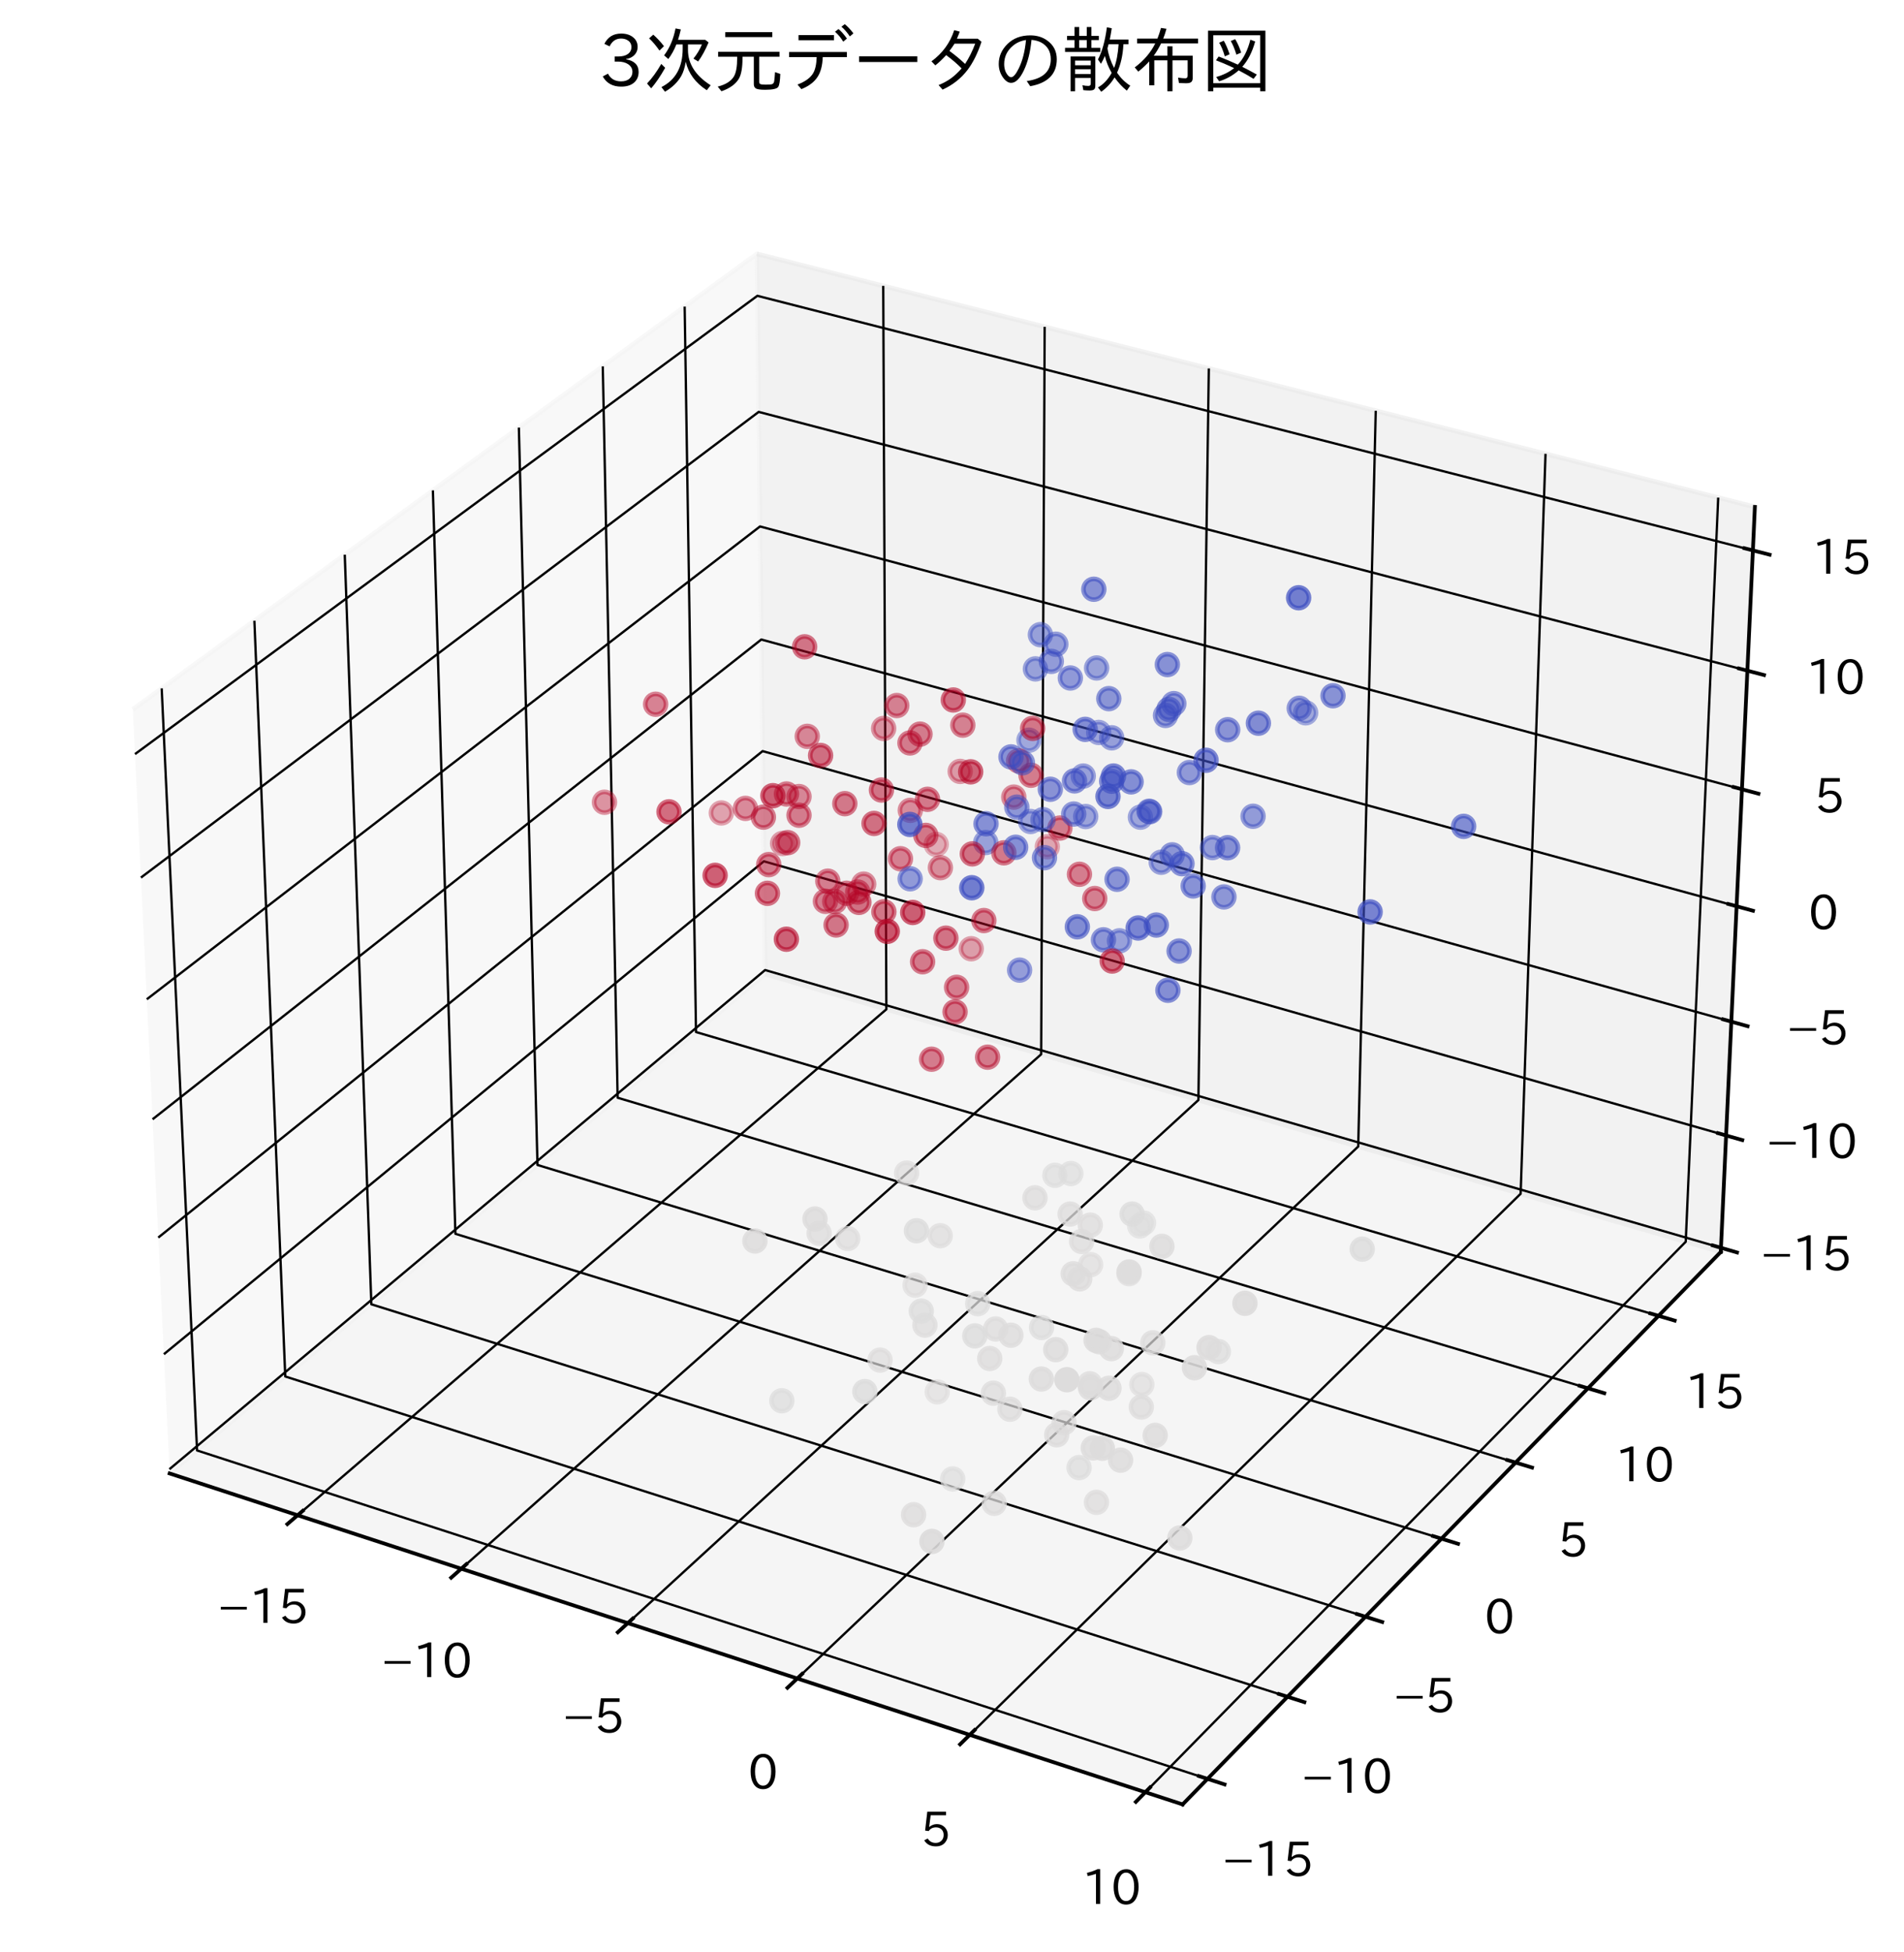 <?xml version="1.0" encoding="utf-8" standalone="no"?>
<!DOCTYPE svg PUBLIC "-//W3C//DTD SVG 1.1//EN"
  "http://www.w3.org/Graphics/SVG/1.1/DTD/svg11.dtd">
<svg xmlns:xlink="http://www.w3.org/1999/xlink" width="409.734pt" height="419.84pt" viewBox="0 0 409.734 419.84" xmlns="http://www.w3.org/2000/svg" version="1.1">
 <defs>
  <style type="text/css">*{stroke-linejoin: round; stroke-linecap: butt}</style>
 </defs>
 <g id="figure_1">
  <g id="patch_1">
   <path d="M 0 419.84 
L 409.734 419.84 
L 409.734 0 
L 0 0 
z
" style="fill: #ffffff"/>
  </g>
  <g id="patch_2">
   <path d="M 7.2 412.64 
L 395.28 412.64 
L 395.28 24.56 
L 7.2 24.56 
z
" style="fill: #ffffff"/>
  </g>
  <g id="pane3d_1">
   <g id="patch_3">
    <path d="M 36.503 316.952 
L 164.659 209.529 
L 162.878 54.605 
L 28.588 152.603 
" style="fill: #f2f2f2; opacity: 0.5; stroke: #f2f2f2; stroke-linejoin: miter"/>
   </g>
  </g>
  <g id="pane3d_2">
   <g id="patch_4">
    <path d="M 164.659 209.529 
L 370.305 269.302 
L 377.644 109.042 
L 162.878 54.605 
" style="fill: #e6e6e6; opacity: 0.5; stroke: #e6e6e6; stroke-linejoin: miter"/>
   </g>
  </g>
  <g id="pane3d_3">
   <g id="patch_5">
    <path d="M 36.503 316.952 
L 254.497 388.149 
L 370.305 269.302 
L 164.659 209.529 
" style="fill: #ececec; opacity: 0.5; stroke: #ececec; stroke-linejoin: miter"/>
   </g>
  </g>
  <g id="grid3d_1">
   <g id="Line3DCollection_1">
    <path d="M 64.047 325.948 
L 190.744 217.11 
L 190.069 61.497 
" style="fill: none; stroke: #000000; stroke-width: 0.5"/>
    <path d="M 99.264 337.45 
L 224.051 226.791 
L 224.811 70.303 
" style="fill: none; stroke: #000000; stroke-width: 0.5"/>
    <path d="M 135.097 349.153 
L 257.894 236.628 
L 260.135 79.257 
" style="fill: none; stroke: #000000; stroke-width: 0.5"/>
    <path d="M 171.565 361.063 
L 292.284 246.624 
L 296.056 88.362 
" style="fill: none; stroke: #000000; stroke-width: 0.5"/>
    <path d="M 208.683 373.186 
L 327.237 256.783 
L 332.59 97.622 
" style="fill: none; stroke: #000000; stroke-width: 0.5"/>
    <path d="M 246.469 385.527 
L 362.764 267.11 
L 369.752 107.041 
" style="fill: none; stroke: #000000; stroke-width: 0.5"/>
   </g>
  </g>
  <g id="grid3d_2">
   <g id="Line3DCollection_2">
    <path d="M 34.795 148.074 
L 42.405 312.005 
L 259.853 382.653 
" style="fill: none; stroke: #000000; stroke-width: 0.5"/>
    <path d="M 54.743 133.516 
L 61.387 296.093 
L 277.064 364.99 
" style="fill: none; stroke: #000000; stroke-width: 0.5"/>
    <path d="M 74.191 119.324 
L 79.914 280.564 
L 293.84 347.774 
" style="fill: none; stroke: #000000; stroke-width: 0.5"/>
    <path d="M 93.157 105.484 
L 98.001 265.403 
L 310.197 330.987 
" style="fill: none; stroke: #000000; stroke-width: 0.5"/>
    <path d="M 111.659 91.982 
L 115.664 250.597 
L 326.152 314.614 
" style="fill: none; stroke: #000000; stroke-width: 0.5"/>
    <path d="M 129.713 78.807 
L 132.918 236.135 
L 341.718 298.639 
" style="fill: none; stroke: #000000; stroke-width: 0.5"/>
    <path d="M 147.336 65.947 
L 149.777 222.003 
L 356.909 283.049 
" style="fill: none; stroke: #000000; stroke-width: 0.5"/>
   </g>
  </g>
  <g id="grid3d_3">
   <g id="Line3DCollection_3">
    <path d="M 370.346 268.414 
L 164.65 208.668 
L 36.459 316.043 
" style="fill: none; stroke: #000000; stroke-width: 0.5"/>
    <path d="M 371.452 244.255 
L 164.38 185.273 
L 35.268 291.303 
" style="fill: none; stroke: #000000; stroke-width: 0.5"/>
    <path d="M 372.573 219.769 
L 164.108 161.575 
L 34.059 266.214 
" style="fill: none; stroke: #000000; stroke-width: 0.5"/>
    <path d="M 373.71 194.947 
L 163.832 137.568 
L 32.834 240.769 
" style="fill: none; stroke: #000000; stroke-width: 0.5"/>
    <path d="M 374.862 169.783 
L 163.552 113.246 
L 31.591 214.959 
" style="fill: none; stroke: #000000; stroke-width: 0.5"/>
    <path d="M 376.031 144.27 
L 163.269 88.604 
L 30.33 188.777 
" style="fill: none; stroke: #000000; stroke-width: 0.5"/>
    <path d="M 377.215 118.4 
L 162.982 63.633 
L 29.051 162.215 
" style="fill: none; stroke: #000000; stroke-width: 0.5"/>
   </g>
  </g>
  <g id="axis3d_1">
   <g id="line2d_1">
    <path d="M 36.503 316.952 
L 254.497 388.149 
" style="fill: none; stroke: #000000; stroke-width: 0.8; stroke-linecap: square"/>
   </g>
   <g id="xtick_1">
    <g id="line2d_2">
     <path d="M 65.151 325 
L 61.835 327.848 
" style="fill: none; stroke: #000000; stroke-width: 0.8; stroke-linecap: square"/>
    </g>
    <g id="text_1">
     <!-- −15 -->
     <g transform="translate(46.847 349.199) scale(0.1 -0.1)">
      <defs>
       <path id="IPAexGothic-2212" d="M 416 2222 
L 3922 2222 
L 3922 1856 
L 416 1856 
L 416 2222 
z
" transform="scale(0.016)"/>
       <path id="IPAexGothic-31" d="M 2463 63 
L 1900 63 
L 1900 4103 
Q 1372 3922 788 3797 
L 684 4231 
Q 1519 4441 2106 4731 
L 2463 4731 
L 2463 63 
z
" transform="scale(0.016)"/>
       <path id="IPAexGothic-35" d="M 1178 2603 
Q 1634 2963 2172 2963 
Q 2816 2963 3241 2528 
Q 3638 2113 3638 1497 
Q 3638 938 3297 513 
Q 2869 -31 2031 -31 
Q 959 -31 469 784 
L 938 1028 
Q 1309 434 2013 434 
Q 2466 434 2769 716 
Q 3081 1013 3081 1503 
Q 3081 1966 2806 2241 
Q 2519 2528 2056 2528 
Q 1406 2528 1072 2028 
L 591 2091 
L 884 4634 
L 3406 4634 
L 3406 4153 
L 1341 4153 
L 1134 2603 
L 1178 2603 
z
" transform="scale(0.016)"/>
      </defs>
      <use xlink:href="#IPAexGothic-2212"/>
      <use xlink:href="#IPAexGothic-31" transform="translate(67.822 0)"/>
      <use xlink:href="#IPAexGothic-35" transform="translate(130.811 0)"/>
     </g>
    </g>
   </g>
   <g id="xtick_2">
    <g id="line2d_3">
     <path d="M 100.351 336.485 
L 97.083 339.383 
" style="fill: none; stroke: #000000; stroke-width: 0.8; stroke-linecap: square"/>
    </g>
    <g id="text_2">
     <!-- −10 -->
     <g transform="translate(82.089 360.868) scale(0.1 -0.1)">
      <defs>
       <path id="IPAexGothic-30" d="M 2038 4725 
Q 2881 4725 3334 3944 
Q 3694 3325 3694 2344 
Q 3694 1372 3334 741 
Q 2888 -31 2016 -31 
Q 1147 -31 700 741 
Q 341 1372 341 2350 
Q 341 3713 1000 4334 
Q 1419 4725 2038 4725 
z
M 2016 4266 
Q 1516 4266 1228 3759 
Q 934 3247 934 2344 
Q 934 1456 1222 947 
Q 1513 447 2016 447 
Q 2619 447 2909 1153 
Q 3100 1622 3100 2375 
Q 3100 3256 2806 3759 
Q 2509 4266 2016 4266 
z
" transform="scale(0.016)"/>
      </defs>
      <use xlink:href="#IPAexGothic-2212"/>
      <use xlink:href="#IPAexGothic-31" transform="translate(67.822 0)"/>
      <use xlink:href="#IPAexGothic-30" transform="translate(130.811 0)"/>
     </g>
    </g>
   </g>
   <g id="xtick_3">
    <g id="line2d_4">
     <path d="M 136.168 348.172 
L 132.95 351.12 
" style="fill: none; stroke: #000000; stroke-width: 0.8; stroke-linecap: square"/>
    </g>
    <g id="text_3">
     <!-- −5 -->
     <g transform="translate(121.099 372.741) scale(0.1 -0.1)">
      <use xlink:href="#IPAexGothic-2212"/>
      <use xlink:href="#IPAexGothic-35" transform="translate(67.822 0)"/>
     </g>
    </g>
   </g>
   <g id="xtick_4">
    <g id="line2d_5">
     <path d="M 172.619 360.064 
L 169.453 363.066 
" style="fill: none; stroke: #000000; stroke-width: 0.8; stroke-linecap: square"/>
    </g>
    <g id="text_4">
     <!-- 0 -->
     <g transform="translate(160.987 384.825) scale(0.1 -0.1)">
      <use xlink:href="#IPAexGothic-30"/>
     </g>
    </g>
   </g>
   <g id="xtick_5">
    <g id="line2d_6">
     <path d="M 209.719 372.169 
L 206.607 375.224 
" style="fill: none; stroke: #000000; stroke-width: 0.8; stroke-linecap: square"/>
    </g>
    <g id="text_5">
     <!-- 5 -->
     <g transform="translate(198.137 397.126) scale(0.1 -0.1)">
      <use xlink:href="#IPAexGothic-35"/>
     </g>
    </g>
   </g>
   <g id="xtick_6">
    <g id="line2d_7">
     <path d="M 247.486 384.492 
L 244.431 387.602 
" style="fill: none; stroke: #000000; stroke-width: 0.8; stroke-linecap: square"/>
    </g>
    <g id="text_6">
     <!-- 10 -->
     <g transform="translate(232.809 409.648) scale(0.1 -0.1)">
      <use xlink:href="#IPAexGothic-31"/>
      <use xlink:href="#IPAexGothic-30" transform="translate(62.988 0)"/>
     </g>
    </g>
   </g>
  </g>
  <g id="axis3d_2">
   <g id="line2d_8">
    <path d="M 370.305 269.302 
L 254.497 388.149 
" style="fill: none; stroke: #000000; stroke-width: 0.8; stroke-linecap: square"/>
   </g>
   <g id="xtick_7">
    <g id="line2d_9">
     <path d="M 258.02 382.057 
L 263.523 383.845 
" style="fill: none; stroke: #000000; stroke-width: 0.8; stroke-linecap: square"/>
    </g>
    <g id="text_7">
     <!-- −15 -->
     <g transform="translate(263.066 403.592) scale(0.1 -0.1)">
      <use xlink:href="#IPAexGothic-2212"/>
      <use xlink:href="#IPAexGothic-31" transform="translate(67.822 0)"/>
      <use xlink:href="#IPAexGothic-35" transform="translate(130.811 0)"/>
     </g>
    </g>
   </g>
   <g id="xtick_8">
    <g id="line2d_10">
     <path d="M 275.247 364.41 
L 280.702 366.152 
" style="fill: none; stroke: #000000; stroke-width: 0.8; stroke-linecap: square"/>
    </g>
    <g id="text_8">
     <!-- −10 -->
     <g transform="translate(280.119 385.75) scale(0.1 -0.1)">
      <use xlink:href="#IPAexGothic-2212"/>
      <use xlink:href="#IPAexGothic-31" transform="translate(67.822 0)"/>
      <use xlink:href="#IPAexGothic-30" transform="translate(130.811 0)"/>
     </g>
    </g>
   </g>
   <g id="xtick_9">
    <g id="line2d_11">
     <path d="M 292.039 347.208 
L 297.446 348.907 
" style="fill: none; stroke: #000000; stroke-width: 0.8; stroke-linecap: square"/>
    </g>
    <g id="text_9">
     <!-- −5 -->
     <g transform="translate(299.89 368.359) scale(0.1 -0.1)">
      <use xlink:href="#IPAexGothic-2212"/>
      <use xlink:href="#IPAexGothic-35" transform="translate(67.822 0)"/>
     </g>
    </g>
   </g>
   <g id="xtick_10">
    <g id="line2d_12">
     <path d="M 308.413 330.435 
L 313.772 332.092 
" style="fill: none; stroke: #000000; stroke-width: 0.8; stroke-linecap: square"/>
    </g>
    <g id="text_10">
     <!-- 0 -->
     <g transform="translate(319.488 351.402) scale(0.1 -0.1)">
      <use xlink:href="#IPAexGothic-30"/>
     </g>
    </g>
   </g>
   <g id="xtick_11">
    <g id="line2d_13">
     <path d="M 324.382 314.076 
L 329.695 315.692 
" style="fill: none; stroke: #000000; stroke-width: 0.8; stroke-linecap: square"/>
    </g>
    <g id="text_11">
     <!-- 5 -->
     <g transform="translate(335.295 334.863) scale(0.1 -0.1)">
      <use xlink:href="#IPAexGothic-35"/>
     </g>
    </g>
   </g>
   <g id="xtick_12">
    <g id="line2d_14">
     <path d="M 339.963 298.114 
L 345.231 299.691 
" style="fill: none; stroke: #000000; stroke-width: 0.8; stroke-linecap: square"/>
    </g>
    <g id="text_12">
     <!-- 10 -->
     <g transform="translate(347.568 318.727) scale(0.1 -0.1)">
      <use xlink:href="#IPAexGothic-31"/>
      <use xlink:href="#IPAexGothic-30" transform="translate(62.988 0)"/>
     </g>
    </g>
   </g>
   <g id="xtick_13">
    <g id="line2d_15">
     <path d="M 355.17 282.537 
L 360.392 284.076 
" style="fill: none; stroke: #000000; stroke-width: 0.8; stroke-linecap: square"/>
    </g>
    <g id="text_13">
     <!-- 15 -->
     <g transform="translate(362.619 302.979) scale(0.1 -0.1)">
      <use xlink:href="#IPAexGothic-31"/>
      <use xlink:href="#IPAexGothic-35" transform="translate(62.988 0)"/>
     </g>
    </g>
   </g>
  </g>
  <g id="axis3d_3">
   <g id="line2d_16">
    <path d="M 370.305 269.302 
L 377.644 109.042 
" style="fill: none; stroke: #000000; stroke-width: 0.8; stroke-linecap: square"/>
   </g>
   <g id="xtick_14">
    <g id="line2d_17">
     <path d="M 368.619 267.912 
L 373.803 269.418 
" style="fill: none; stroke: #000000; stroke-width: 0.8; stroke-linecap: square"/>
    </g>
    <g id="text_14">
     <!-- −15 -->
     <g transform="translate(378.926 273.298) scale(0.1 -0.1)">
      <use xlink:href="#IPAexGothic-2212"/>
      <use xlink:href="#IPAexGothic-31" transform="translate(67.822 0)"/>
      <use xlink:href="#IPAexGothic-35" transform="translate(130.811 0)"/>
     </g>
    </g>
   </g>
   <g id="xtick_15">
    <g id="line2d_18">
     <path d="M 369.714 243.76 
L 374.933 245.247 
" style="fill: none; stroke: #000000; stroke-width: 0.8; stroke-linecap: square"/>
    </g>
    <g id="text_15">
     <!-- −10 -->
     <g transform="translate(380.153 249.172) scale(0.1 -0.1)">
      <use xlink:href="#IPAexGothic-2212"/>
      <use xlink:href="#IPAexGothic-31" transform="translate(67.822 0)"/>
      <use xlink:href="#IPAexGothic-30" transform="translate(130.811 0)"/>
     </g>
    </g>
   </g>
   <g id="xtick_16">
    <g id="line2d_19">
     <path d="M 370.823 219.28 
L 376.079 220.747 
" style="fill: none; stroke: #000000; stroke-width: 0.8; stroke-linecap: square"/>
    </g>
    <g id="text_16">
     <!-- −5 -->
     <g transform="translate(384.546 224.719) scale(0.1 -0.1)">
      <use xlink:href="#IPAexGothic-2212"/>
      <use xlink:href="#IPAexGothic-35" transform="translate(67.822 0)"/>
     </g>
    </g>
   </g>
   <g id="xtick_17">
    <g id="line2d_20">
     <path d="M 371.947 194.465 
L 377.241 195.912 
" style="fill: none; stroke: #000000; stroke-width: 0.8; stroke-linecap: square"/>
    </g>
    <g id="text_17">
     <!-- 0 -->
     <g transform="translate(389.198 199.932) scale(0.1 -0.1)">
      <use xlink:href="#IPAexGothic-30"/>
     </g>
    </g>
   </g>
   <g id="xtick_18">
    <g id="line2d_21">
     <path d="M 373.087 169.308 
L 378.418 170.734 
" style="fill: none; stroke: #000000; stroke-width: 0.8; stroke-linecap: square"/>
    </g>
    <g id="text_18">
     <!-- 5 -->
     <g transform="translate(390.476 174.804) scale(0.1 -0.1)">
      <use xlink:href="#IPAexGothic-35"/>
     </g>
    </g>
   </g>
   <g id="xtick_19">
    <g id="line2d_22">
     <path d="M 374.242 143.802 
L 379.612 145.207 
" style="fill: none; stroke: #000000; stroke-width: 0.8; stroke-linecap: square"/>
    </g>
    <g id="text_19">
     <!-- 10 -->
     <g transform="translate(388.623 149.328) scale(0.1 -0.1)">
      <use xlink:href="#IPAexGothic-31"/>
      <use xlink:href="#IPAexGothic-30" transform="translate(62.988 0)"/>
     </g>
    </g>
   </g>
   <g id="xtick_20">
    <g id="line2d_23">
     <path d="M 375.414 117.939 
L 380.823 119.322 
" style="fill: none; stroke: #000000; stroke-width: 0.8; stroke-linecap: square"/>
    </g>
    <g id="text_20">
     <!-- 15 -->
     <g transform="translate(389.937 123.497) scale(0.1 -0.1)">
      <use xlink:href="#IPAexGothic-31"/>
      <use xlink:href="#IPAexGothic-35" transform="translate(62.988 0)"/>
     </g>
    </g>
   </g>
  </g>
  <g id="axes_1">
   <g id="Path3DCollection_1">
    <defs>
     <path id="C0_0_8d1ce27265" d="M 0 2.236 
C 0.593 2.236 1.162 2 1.581 1.581 
C 2 1.162 2.236 0.593 2.236 -0 
C 2.236 -0.593 2 -1.162 1.581 -1.581 
C 1.162 -2 0.593 -2.236 0 -2.236 
C -0.593 -2.236 -1.162 -2 -1.581 -1.581 
C -2 -1.162 -2.236 -0.593 -2.236 0 
C -2.236 0.593 -2 1.162 -1.581 1.581 
C -1.162 2 -0.593 2.236 0 2.236 
z
"/>
    </defs>
    <g clip-path="url(#p58fa31c94a)">
     <use xlink:href="#C0_0_8d1ce27265" x="201.471" y="181.644" style="fill: #b40426; fill-opacity: 0.3; stroke: #b40426; stroke-opacity: 0.3"/>
    </g>
    <g clip-path="url(#p58fa31c94a)">
     <use xlink:href="#C0_0_8d1ce27265" x="225.382" y="182.13" style="fill: #b40426; fill-opacity: 0.32; stroke: #b40426; stroke-opacity: 0.32"/>
    </g>
    <g clip-path="url(#p58fa31c94a)">
     <use xlink:href="#C0_0_8d1ce27265" x="155.227" y="174.873" style="fill: #b40426; fill-opacity: 0.348; stroke: #b40426; stroke-opacity: 0.348"/>
    </g>
    <g clip-path="url(#p58fa31c94a)">
     <use xlink:href="#C0_0_8d1ce27265" x="209.003" y="204.086" style="fill: #b40426; fill-opacity: 0.352; stroke: #b40426; stroke-opacity: 0.352"/>
    </g>
    <g clip-path="url(#p58fa31c94a)">
     <use xlink:href="#C0_0_8d1ce27265" x="168.414" y="181.439" style="fill: #b40426; fill-opacity: 0.369; stroke: #b40426; stroke-opacity: 0.369"/>
    </g>
    <g clip-path="url(#p58fa31c94a)">
     <use xlink:href="#C0_0_8d1ce27265" x="206.626" y="165.936" style="fill: #b40426; fill-opacity: 0.372; stroke: #b40426; stroke-opacity: 0.372"/>
    </g>
    <g clip-path="url(#p58fa31c94a)">
     <use xlink:href="#C0_0_8d1ce27265" x="190.159" y="156.699" style="fill: #b40426; fill-opacity: 0.4; stroke: #b40426; stroke-opacity: 0.4"/>
    </g>
    <g clip-path="url(#p58fa31c94a)">
     <use xlink:href="#C0_0_8d1ce27265" x="130.083" y="172.574" style="fill: #b40426; fill-opacity: 0.412; stroke: #b40426; stroke-opacity: 0.412"/>
    </g>
    <g clip-path="url(#p58fa31c94a)">
     <use xlink:href="#C0_0_8d1ce27265" x="202.373" y="186.645" style="fill: #b40426; fill-opacity: 0.418; stroke: #b40426; stroke-opacity: 0.418"/>
    </g>
    <g clip-path="url(#p58fa31c94a)">
     <use xlink:href="#C0_0_8d1ce27265" x="185.862" y="190.184" style="fill: #b40426; fill-opacity: 0.425; stroke: #b40426; stroke-opacity: 0.425"/>
    </g>
    <g clip-path="url(#p58fa31c94a)">
     <use xlink:href="#C0_0_8d1ce27265" x="218.164" y="171.466" style="fill: #b40426; fill-opacity: 0.427; stroke: #b40426; stroke-opacity: 0.427"/>
    </g>
    <g clip-path="url(#p58fa31c94a)">
     <use xlink:href="#C0_0_8d1ce27265" x="195.888" y="174.314" style="fill: #b40426; fill-opacity: 0.428; stroke: #b40426; stroke-opacity: 0.428"/>
    </g>
    <g clip-path="url(#p58fa31c94a)">
     <use xlink:href="#C0_0_8d1ce27265" x="160.418" y="173.892" style="fill: #b40426; fill-opacity: 0.446; stroke: #b40426; stroke-opacity: 0.446"/>
    </g>
    <g clip-path="url(#p58fa31c94a)">
     <use xlink:href="#C0_0_8d1ce27265" x="280.969" y="153.333" style="fill: #3b4cc0; fill-opacity: 0.446; stroke: #3b4cc0; stroke-opacity: 0.446"/>
    </g>
    <g clip-path="url(#p58fa31c94a)">
     <use xlink:href="#C0_0_8d1ce27265" x="221.431" y="159.224" style="fill: #3b4cc0; fill-opacity: 0.449; stroke: #3b4cc0; stroke-opacity: 0.449"/>
    </g>
    <g clip-path="url(#p58fa31c94a)">
     <use xlink:href="#C0_0_8d1ce27265" x="171.946" y="171.346" style="fill: #b40426; fill-opacity: 0.45; stroke: #b40426; stroke-opacity: 0.45"/>
    </g>
    <g clip-path="url(#p58fa31c94a)">
     <use xlink:href="#C0_0_8d1ce27265" x="173.718" y="158.395" style="fill: #b40426; fill-opacity: 0.451; stroke: #b40426; stroke-opacity: 0.451"/>
    </g>
    <g clip-path="url(#p58fa31c94a)">
     <use xlink:href="#C0_0_8d1ce27265" x="236.433" y="157.56" style="fill: #3b4cc0; fill-opacity: 0.458; stroke: #3b4cc0; stroke-opacity: 0.458"/>
    </g>
    <g clip-path="url(#p58fa31c94a)">
     <use xlink:href="#C0_0_8d1ce27265" x="245.407" y="175.784" style="fill: #3b4cc0; fill-opacity: 0.463; stroke: #3b4cc0; stroke-opacity: 0.463"/>
    </g>
    <g clip-path="url(#p58fa31c94a)">
     <use xlink:href="#C0_0_8d1ce27265" x="221.771" y="176.714" style="fill: #3b4cc0; fill-opacity: 0.467; stroke: #3b4cc0; stroke-opacity: 0.467"/>
    </g>
    <g clip-path="url(#p58fa31c94a)">
     <use xlink:href="#C0_0_8d1ce27265" x="207.196" y="155.992" style="fill: #b40426; fill-opacity: 0.469; stroke: #b40426; stroke-opacity: 0.469"/>
    </g>
    <g clip-path="url(#p58fa31c94a)">
     <use xlink:href="#C0_0_8d1ce27265" x="233.636" y="175.645" style="fill: #3b4cc0; fill-opacity: 0.473; stroke: #3b4cc0; stroke-opacity: 0.473"/>
    </g>
    <g clip-path="url(#p58fa31c94a)">
     <use xlink:href="#C0_0_8d1ce27265" x="192.981" y="151.77" style="fill: #b40426; fill-opacity: 0.475; stroke: #b40426; stroke-opacity: 0.475"/>
    </g>
    <g clip-path="url(#p58fa31c94a)">
     <use xlink:href="#C0_0_8d1ce27265" x="179.634" y="193.932" style="fill: #b40426; fill-opacity: 0.476; stroke: #b40426; stroke-opacity: 0.476"/>
    </g>
    <g clip-path="url(#p58fa31c94a)">
     <use xlink:href="#C0_0_8d1ce27265" x="193.774" y="184.725" style="fill: #b40426; fill-opacity: 0.476; stroke: #b40426; stroke-opacity: 0.476"/>
    </g>
    <g clip-path="url(#p58fa31c94a)">
     <use xlink:href="#C0_0_8d1ce27265" x="177.629" y="193.886" style="fill: #b40426; fill-opacity: 0.477; stroke: #b40426; stroke-opacity: 0.477"/>
    </g>
    <g clip-path="url(#p58fa31c94a)">
     <use xlink:href="#C0_0_8d1ce27265" x="141.091" y="151.488" style="fill: #b40426; fill-opacity: 0.479; stroke: #b40426; stroke-opacity: 0.479"/>
    </g>
    <g clip-path="url(#p58fa31c94a)">
     <use xlink:href="#C0_0_8d1ce27265" x="235.586" y="193.285" style="fill: #b40426; fill-opacity: 0.48; stroke: #b40426; stroke-opacity: 0.48"/>
    </g>
    <g clip-path="url(#p58fa31c94a)">
     <use xlink:href="#C0_0_8d1ce27265" x="178.142" y="189.548" style="fill: #b40426; fill-opacity: 0.482; stroke: #b40426; stroke-opacity: 0.482"/>
    </g>
    <g clip-path="url(#p58fa31c94a)">
     <use xlink:href="#C0_0_8d1ce27265" x="235.988" y="143.69" style="fill: #3b4cc0; fill-opacity: 0.485; stroke: #3b4cc0; stroke-opacity: 0.485"/>
    </g>
    <g clip-path="url(#p58fa31c94a)">
     <use xlink:href="#C0_0_8d1ce27265" x="219.2" y="163.673" style="fill: #b40426; fill-opacity: 0.485; stroke: #b40426; stroke-opacity: 0.485"/>
    </g>
    <g clip-path="url(#p58fa31c94a)">
     <use xlink:href="#C0_0_8d1ce27265" x="222.819" y="143.887" style="fill: #3b4cc0; fill-opacity: 0.486; stroke: #3b4cc0; stroke-opacity: 0.486"/>
    </g>
    <g clip-path="url(#p58fa31c94a)">
     <use xlink:href="#C0_0_8d1ce27265" x="164.281" y="175.774" style="fill: #b40426; fill-opacity: 0.486; stroke: #b40426; stroke-opacity: 0.486"/>
    </g>
    <g clip-path="url(#p58fa31c94a)">
     <use xlink:href="#C0_0_8d1ce27265" x="205.854" y="212.383" style="fill: #b40426; fill-opacity: 0.487; stroke: #b40426; stroke-opacity: 0.487"/>
    </g>
    <g clip-path="url(#p58fa31c94a)">
     <use xlink:href="#C0_0_8d1ce27265" x="212.129" y="181.231" style="fill: #3b4cc0; fill-opacity: 0.487; stroke: #3b4cc0; stroke-opacity: 0.487"/>
    </g>
    <g clip-path="url(#p58fa31c94a)">
     <use xlink:href="#C0_0_8d1ce27265" x="232.295" y="188.066" style="fill: #b40426; fill-opacity: 0.487; stroke: #b40426; stroke-opacity: 0.487"/>
    </g>
    <g clip-path="url(#p58fa31c94a)">
     <use xlink:href="#C0_0_8d1ce27265" x="240.903" y="202.381" style="fill: #3b4cc0; fill-opacity: 0.488; stroke: #3b4cc0; stroke-opacity: 0.488"/>
    </g>
    <g clip-path="url(#p58fa31c94a)">
     <use xlink:href="#C0_0_8d1ce27265" x="223.884" y="136.524" style="fill: #3b4cc0; fill-opacity: 0.489; stroke: #3b4cc0; stroke-opacity: 0.489"/>
    </g>
    <g clip-path="url(#p58fa31c94a)">
     <use xlink:href="#C0_0_8d1ce27265" x="171.944" y="175.361" style="fill: #b40426; fill-opacity: 0.489; stroke: #b40426; stroke-opacity: 0.489"/>
    </g>
    <g clip-path="url(#p58fa31c94a)">
     <use xlink:href="#C0_0_8d1ce27265" x="182.163" y="192.147" style="fill: #b40426; fill-opacity: 0.489; stroke: #b40426; stroke-opacity: 0.489"/>
    </g>
    <g clip-path="url(#p58fa31c94a)">
     <use xlink:href="#C0_0_8d1ce27265" x="221.87" y="166.766" style="fill: #b40426; fill-opacity: 0.489; stroke: #b40426; stroke-opacity: 0.489"/>
    </g>
    <g clip-path="url(#p58fa31c94a)">
     <use xlink:href="#C0_0_8d1ce27265" x="228.084" y="178.125" style="fill: #b40426; fill-opacity: 0.489; stroke: #b40426; stroke-opacity: 0.489"/>
    </g>
    <g clip-path="url(#p58fa31c94a)">
     <use xlink:href="#C0_0_8d1ce27265" x="184.577" y="191.888" style="fill: #b40426; fill-opacity: 0.49; stroke: #b40426; stroke-opacity: 0.49"/>
    </g>
    <g clip-path="url(#p58fa31c94a)">
     <use xlink:href="#C0_0_8d1ce27265" x="249.894" y="185.478" style="fill: #3b4cc0; fill-opacity: 0.49; stroke: #3b4cc0; stroke-opacity: 0.49"/>
    </g>
    <g clip-path="url(#p58fa31c94a)">
     <use xlink:href="#C0_0_8d1ce27265" x="233.112" y="166.937" style="fill: #3b4cc0; fill-opacity: 0.491; stroke: #3b4cc0; stroke-opacity: 0.491"/>
    </g>
    <g clip-path="url(#p58fa31c94a)">
     <use xlink:href="#C0_0_8d1ce27265" x="211.724" y="198.02" style="fill: #b40426; fill-opacity: 0.493; stroke: #b40426; stroke-opacity: 0.493"/>
    </g>
    <g clip-path="url(#p58fa31c94a)">
     <use xlink:href="#C0_0_8d1ce27265" x="169.251" y="170.796" style="fill: #b40426; fill-opacity: 0.496; stroke: #b40426; stroke-opacity: 0.496"/>
    </g>
    <g clip-path="url(#p58fa31c94a)">
     <use xlink:href="#C0_0_8d1ce27265" x="200.472" y="227.847" style="fill: #b40426; fill-opacity: 0.5; stroke: #b40426; stroke-opacity: 0.5"/>
    </g>
    <g clip-path="url(#p58fa31c94a)">
     <use xlink:href="#C0_0_8d1ce27265" x="239.235" y="158.714" style="fill: #3b4cc0; fill-opacity: 0.502; stroke: #3b4cc0; stroke-opacity: 0.502"/>
    </g>
    <g clip-path="url(#p58fa31c94a)">
     <use xlink:href="#C0_0_8d1ce27265" x="197.981" y="157.918" style="fill: #b40426; fill-opacity: 0.502; stroke: #b40426; stroke-opacity: 0.502"/>
    </g>
    <g clip-path="url(#p58fa31c94a)">
     <use xlink:href="#C0_0_8d1ce27265" x="195.818" y="159.817" style="fill: #b40426; fill-opacity: 0.503; stroke: #b40426; stroke-opacity: 0.503"/>
    </g>
    <g clip-path="url(#p58fa31c94a)">
     <use xlink:href="#C0_0_8d1ce27265" x="165.432" y="185.987" style="fill: #b40426; fill-opacity: 0.504; stroke: #b40426; stroke-opacity: 0.504"/>
    </g>
    <g clip-path="url(#p58fa31c94a)">
     <use xlink:href="#C0_0_8d1ce27265" x="227.214" y="138.58" style="fill: #3b4cc0; fill-opacity: 0.504; stroke: #3b4cc0; stroke-opacity: 0.504"/>
    </g>
    <g clip-path="url(#p58fa31c94a)">
     <use xlink:href="#C0_0_8d1ce27265" x="260.907" y="182.321" style="fill: #3b4cc0; fill-opacity: 0.505; stroke: #3b4cc0; stroke-opacity: 0.505"/>
    </g>
    <g clip-path="url(#p58fa31c94a)">
     <use xlink:href="#C0_0_8d1ce27265" x="198.542" y="206.882" style="fill: #b40426; fill-opacity: 0.505; stroke: #b40426; stroke-opacity: 0.505"/>
    </g>
    <g clip-path="url(#p58fa31c94a)">
     <use xlink:href="#C0_0_8d1ce27265" x="247.249" y="174.517" style="fill: #3b4cc0; fill-opacity: 0.508; stroke: #3b4cc0; stroke-opacity: 0.508"/>
    </g>
    <g clip-path="url(#p58fa31c94a)">
     <use xlink:href="#C0_0_8d1ce27265" x="212.528" y="227.41" style="fill: #b40426; fill-opacity: 0.508; stroke: #b40426; stroke-opacity: 0.508"/>
    </g>
    <g clip-path="url(#p58fa31c94a)">
     <use xlink:href="#C0_0_8d1ce27265" x="216.026" y="183.454" style="fill: #b40426; fill-opacity: 0.509; stroke: #b40426; stroke-opacity: 0.509"/>
    </g>
    <g clip-path="url(#p58fa31c94a)">
     <use xlink:href="#C0_0_8d1ce27265" x="199.6" y="171.939" style="fill: #b40426; fill-opacity: 0.51; stroke: #b40426; stroke-opacity: 0.51"/>
    </g>
    <g clip-path="url(#p58fa31c94a)">
     <use xlink:href="#C0_0_8d1ce27265" x="219.413" y="208.684" style="fill: #3b4cc0; fill-opacity: 0.511; stroke: #3b4cc0; stroke-opacity: 0.511"/>
    </g>
    <g clip-path="url(#p58fa31c94a)">
     <use xlink:href="#C0_0_8d1ce27265" x="181.803" y="172.876" style="fill: #b40426; fill-opacity: 0.512; stroke: #b40426; stroke-opacity: 0.512"/>
    </g>
    <g clip-path="url(#p58fa31c94a)">
     <use xlink:href="#C0_0_8d1ce27265" x="224.45" y="176.327" style="fill: #3b4cc0; fill-opacity: 0.513; stroke: #3b4cc0; stroke-opacity: 0.513"/>
    </g>
    <g clip-path="url(#p58fa31c94a)">
     <use xlink:href="#C0_0_8d1ce27265" x="222.226" y="156.684" style="fill: #b40426; fill-opacity: 0.516; stroke: #b40426; stroke-opacity: 0.516"/>
    </g>
    <g clip-path="url(#p58fa31c94a)">
     <use xlink:href="#C0_0_8d1ce27265" x="199.232" y="179.704" style="fill: #b40426; fill-opacity: 0.517; stroke: #b40426; stroke-opacity: 0.517"/>
    </g>
    <g clip-path="url(#p58fa31c94a)">
     <use xlink:href="#C0_0_8d1ce27265" x="226.242" y="142.264" style="fill: #3b4cc0; fill-opacity: 0.52; stroke: #3b4cc0; stroke-opacity: 0.52"/>
    </g>
    <g clip-path="url(#p58fa31c94a)">
     <use xlink:href="#C0_0_8d1ce27265" x="190.211" y="196.141" style="fill: #b40426; fill-opacity: 0.523; stroke: #b40426; stroke-opacity: 0.523"/>
    </g>
    <g clip-path="url(#p58fa31c94a)">
     <use xlink:href="#C0_0_8d1ce27265" x="179.922" y="198.974" style="fill: #b40426; fill-opacity: 0.525; stroke: #b40426; stroke-opacity: 0.525"/>
    </g>
    <g clip-path="url(#p58fa31c94a)">
     <use xlink:href="#C0_0_8d1ce27265" x="205.528" y="217.66" style="fill: #b40426; fill-opacity: 0.526; stroke: #b40426; stroke-opacity: 0.526"/>
    </g>
    <g clip-path="url(#p58fa31c94a)">
     <use xlink:href="#C0_0_8d1ce27265" x="269.655" y="175.586" style="fill: #3b4cc0; fill-opacity: 0.527; stroke: #3b4cc0; stroke-opacity: 0.527"/>
    </g>
    <g clip-path="url(#p58fa31c94a)">
     <use xlink:href="#C0_0_8d1ce27265" x="189.681" y="169.942" style="fill: #b40426; fill-opacity: 0.528; stroke: #b40426; stroke-opacity: 0.528"/>
    </g>
    <g clip-path="url(#p58fa31c94a)">
     <use xlink:href="#C0_0_8d1ce27265" x="173.154" y="139.135" style="fill: #b40426; fill-opacity: 0.529; stroke: #b40426; stroke-opacity: 0.529"/>
    </g>
    <g clip-path="url(#p58fa31c94a)">
     <use xlink:href="#C0_0_8d1ce27265" x="195.857" y="189.036" style="fill: #3b4cc0; fill-opacity: 0.53; stroke: #3b4cc0; stroke-opacity: 0.53"/>
    </g>
    <g clip-path="url(#p58fa31c94a)">
     <use xlink:href="#C0_0_8d1ce27265" x="169.509" y="181.263" style="fill: #b40426; fill-opacity: 0.531; stroke: #b40426; stroke-opacity: 0.531"/>
    </g>
    <g clip-path="url(#p58fa31c94a)">
     <use xlink:href="#C0_0_8d1ce27265" x="247.425" y="174.602" style="fill: #3b4cc0; fill-opacity: 0.531; stroke: #3b4cc0; stroke-opacity: 0.531"/>
    </g>
    <g clip-path="url(#p58fa31c94a)">
     <use xlink:href="#C0_0_8d1ce27265" x="203.55" y="201.805" style="fill: #b40426; fill-opacity: 0.532; stroke: #b40426; stroke-opacity: 0.532"/>
    </g>
    <g clip-path="url(#p58fa31c94a)">
     <use xlink:href="#C0_0_8d1ce27265" x="255.951" y="166.179" style="fill: #3b4cc0; fill-opacity: 0.532; stroke: #3b4cc0; stroke-opacity: 0.532"/>
    </g>
    <g clip-path="url(#p58fa31c94a)">
     <use xlink:href="#C0_0_8d1ce27265" x="250.811" y="153.897" style="fill: #3b4cc0; fill-opacity: 0.533; stroke: #3b4cc0; stroke-opacity: 0.533"/>
    </g>
    <g clip-path="url(#p58fa31c94a)">
     <use xlink:href="#C0_0_8d1ce27265" x="279.592" y="152.361" style="fill: #3b4cc0; fill-opacity: 0.533; stroke: #3b4cc0; stroke-opacity: 0.533"/>
    </g>
    <g clip-path="url(#p58fa31c94a)">
     <use xlink:href="#C0_0_8d1ce27265" x="230.333" y="145.844" style="fill: #3b4cc0; fill-opacity: 0.535; stroke: #3b4cc0; stroke-opacity: 0.535"/>
    </g>
    <g clip-path="url(#p58fa31c94a)">
     <use xlink:href="#C0_0_8d1ce27265" x="209.238" y="183.68" style="fill: #b40426; fill-opacity: 0.536; stroke: #b40426; stroke-opacity: 0.536"/>
    </g>
    <g clip-path="url(#p58fa31c94a)">
     <use xlink:href="#C0_0_8d1ce27265" x="231.059" y="175.104" style="fill: #3b4cc0; fill-opacity: 0.537; stroke: #3b4cc0; stroke-opacity: 0.537"/>
    </g>
    <g clip-path="url(#p58fa31c94a)">
     <use xlink:href="#C0_0_8d1ce27265" x="165.153" y="192.163" style="fill: #b40426; fill-opacity: 0.539; stroke: #b40426; stroke-opacity: 0.539"/>
    </g>
    <g clip-path="url(#p58fa31c94a)">
     <use xlink:href="#C0_0_8d1ce27265" x="184.837" y="194.109" style="fill: #b40426; fill-opacity: 0.542; stroke: #b40426; stroke-opacity: 0.542"/>
    </g>
    <g clip-path="url(#p58fa31c94a)">
     <use xlink:href="#C0_0_8d1ce27265" x="188.084" y="177.13" style="fill: #b40426; fill-opacity: 0.543; stroke: #b40426; stroke-opacity: 0.543"/>
    </g>
    <g clip-path="url(#p58fa31c94a)">
     <use xlink:href="#C0_0_8d1ce27265" x="263.386" y="192.937" style="fill: #3b4cc0; fill-opacity: 0.547; stroke: #3b4cc0; stroke-opacity: 0.547"/>
    </g>
    <g clip-path="url(#p58fa31c94a)">
     <use xlink:href="#C0_0_8d1ce27265" x="237.459" y="202.164" style="fill: #3b4cc0; fill-opacity: 0.547; stroke: #3b4cc0; stroke-opacity: 0.547"/>
    </g>
    <g clip-path="url(#p58fa31c94a)">
     <use xlink:href="#C0_0_8d1ce27265" x="218.813" y="173.621" style="fill: #3b4cc0; fill-opacity: 0.548; stroke: #3b4cc0; stroke-opacity: 0.548"/>
    </g>
    <g clip-path="url(#p58fa31c94a)">
     <use xlink:href="#C0_0_8d1ce27265" x="252.604" y="151.359" style="fill: #3b4cc0; fill-opacity: 0.55; stroke: #3b4cc0; stroke-opacity: 0.55"/>
    </g>
    <g clip-path="url(#p58fa31c94a)">
     <use xlink:href="#C0_0_8d1ce27265" x="176.589" y="162.509" style="fill: #b40426; fill-opacity: 0.552; stroke: #b40426; stroke-opacity: 0.552"/>
    </g>
    <g clip-path="url(#p58fa31c94a)">
     <use xlink:href="#C0_0_8d1ce27265" x="224.769" y="184.491" style="fill: #3b4cc0; fill-opacity: 0.552; stroke: #3b4cc0; stroke-opacity: 0.552"/>
    </g>
    <g clip-path="url(#p58fa31c94a)">
     <use xlink:href="#C0_0_8d1ce27265" x="238.61" y="150.285" style="fill: #3b4cc0; fill-opacity: 0.555; stroke: #3b4cc0; stroke-opacity: 0.555"/>
    </g>
    <g clip-path="url(#p58fa31c94a)">
     <use xlink:href="#C0_0_8d1ce27265" x="252.254" y="183.89" style="fill: #3b4cc0; fill-opacity: 0.555; stroke: #3b4cc0; stroke-opacity: 0.555"/>
    </g>
    <g clip-path="url(#p58fa31c94a)">
     <use xlink:href="#C0_0_8d1ce27265" x="205.144" y="150.576" style="fill: #b40426; fill-opacity: 0.558; stroke: #b40426; stroke-opacity: 0.558"/>
    </g>
    <g clip-path="url(#p58fa31c94a)">
     <use xlink:href="#C0_0_8d1ce27265" x="264.198" y="156.97" style="fill: #3b4cc0; fill-opacity: 0.563; stroke: #3b4cc0; stroke-opacity: 0.563"/>
    </g>
    <g clip-path="url(#p58fa31c94a)">
     <use xlink:href="#C0_0_8d1ce27265" x="220.02" y="164.074" style="fill: #3b4cc0; fill-opacity: 0.565; stroke: #3b4cc0; stroke-opacity: 0.565"/>
    </g>
    <g clip-path="url(#p58fa31c94a)">
     <use xlink:href="#C0_0_8d1ce27265" x="240.388" y="189.14" style="fill: #3b4cc0; fill-opacity: 0.569; stroke: #3b4cc0; stroke-opacity: 0.569"/>
    </g>
    <g clip-path="url(#p58fa31c94a)">
     <use xlink:href="#C0_0_8d1ce27265" x="143.967" y="174.635" style="fill: #b40426; fill-opacity: 0.57; stroke: #b40426; stroke-opacity: 0.57"/>
    </g>
    <g clip-path="url(#p58fa31c94a)">
     <use xlink:href="#C0_0_8d1ce27265" x="239.33" y="206.731" style="fill: #b40426; fill-opacity: 0.573; stroke: #b40426; stroke-opacity: 0.573"/>
    </g>
    <g clip-path="url(#p58fa31c94a)">
     <use xlink:href="#C0_0_8d1ce27265" x="226.024" y="169.777" style="fill: #3b4cc0; fill-opacity: 0.574; stroke: #3b4cc0; stroke-opacity: 0.574"/>
    </g>
    <g clip-path="url(#p58fa31c94a)">
     <use xlink:href="#C0_0_8d1ce27265" x="231.235" y="167.979" style="fill: #3b4cc0; fill-opacity: 0.576; stroke: #3b4cc0; stroke-opacity: 0.576"/>
    </g>
    <g clip-path="url(#p58fa31c94a)">
     <use xlink:href="#C0_0_8d1ce27265" x="217.563" y="162.816" style="fill: #3b4cc0; fill-opacity: 0.576; stroke: #3b4cc0; stroke-opacity: 0.576"/>
    </g>
    <g clip-path="url(#p58fa31c94a)">
     <use xlink:href="#C0_0_8d1ce27265" x="253.733" y="204.577" style="fill: #3b4cc0; fill-opacity: 0.579; stroke: #3b4cc0; stroke-opacity: 0.579"/>
    </g>
    <g clip-path="url(#p58fa31c94a)">
     <use xlink:href="#C0_0_8d1ce27265" x="286.855" y="149.663" style="fill: #3b4cc0; fill-opacity: 0.58; stroke: #3b4cc0; stroke-opacity: 0.58"/>
    </g>
    <g clip-path="url(#p58fa31c94a)">
     <use xlink:href="#C0_0_8d1ce27265" x="254.359" y="185.788" style="fill: #3b4cc0; fill-opacity: 0.582; stroke: #3b4cc0; stroke-opacity: 0.582"/>
    </g>
    <g clip-path="url(#p58fa31c94a)">
     <use xlink:href="#C0_0_8d1ce27265" x="256.767" y="190.583" style="fill: #3b4cc0; fill-opacity: 0.582; stroke: #3b4cc0; stroke-opacity: 0.582"/>
    </g>
    <g clip-path="url(#p58fa31c94a)">
     <use xlink:href="#C0_0_8d1ce27265" x="235.389" y="126.753" style="fill: #3b4cc0; fill-opacity: 0.583; stroke: #3b4cc0; stroke-opacity: 0.583"/>
    </g>
    <g clip-path="url(#p58fa31c94a)">
     <use xlink:href="#C0_0_8d1ce27265" x="251.212" y="142.952" style="fill: #3b4cc0; fill-opacity: 0.584; stroke: #3b4cc0; stroke-opacity: 0.584"/>
    </g>
    <g clip-path="url(#p58fa31c94a)">
     <use xlink:href="#C0_0_8d1ce27265" x="218.566" y="182.253" style="fill: #3b4cc0; fill-opacity: 0.588; stroke: #3b4cc0; stroke-opacity: 0.588"/>
    </g>
    <g clip-path="url(#p58fa31c94a)">
     <use xlink:href="#C0_0_8d1ce27265" x="264.176" y="182.352" style="fill: #3b4cc0; fill-opacity: 0.591; stroke: #3b4cc0; stroke-opacity: 0.591"/>
    </g>
    <g clip-path="url(#p58fa31c94a)">
     <use xlink:href="#C0_0_8d1ce27265" x="212.188" y="177.205" style="fill: #3b4cc0; fill-opacity: 0.593; stroke: #3b4cc0; stroke-opacity: 0.593"/>
    </g>
    <g clip-path="url(#p58fa31c94a)">
     <use xlink:href="#C0_0_8d1ce27265" x="251.557" y="152.603" style="fill: #3b4cc0; fill-opacity: 0.595; stroke: #3b4cc0; stroke-opacity: 0.595"/>
    </g>
    <g clip-path="url(#p58fa31c94a)">
     <use xlink:href="#C0_0_8d1ce27265" x="208.886" y="166.031" style="fill: #b40426; fill-opacity: 0.596; stroke: #b40426; stroke-opacity: 0.596"/>
    </g>
    <g clip-path="url(#p58fa31c94a)">
     <use xlink:href="#C0_0_8d1ce27265" x="251.331" y="213.018" style="fill: #3b4cc0; fill-opacity: 0.6; stroke: #3b4cc0; stroke-opacity: 0.6"/>
    </g>
    <g clip-path="url(#p58fa31c94a)">
     <use xlink:href="#C0_0_8d1ce27265" x="239.229" y="168.049" style="fill: #3b4cc0; fill-opacity: 0.6; stroke: #3b4cc0; stroke-opacity: 0.6"/>
    </g>
    <g clip-path="url(#p58fa31c94a)">
     <use xlink:href="#C0_0_8d1ce27265" x="243.408" y="168.19" style="fill: #3b4cc0; fill-opacity: 0.604; stroke: #3b4cc0; stroke-opacity: 0.604"/>
    </g>
    <g clip-path="url(#p58fa31c94a)">
     <use xlink:href="#C0_0_8d1ce27265" x="314.972" y="177.758" style="fill: #3b4cc0; fill-opacity: 0.607; stroke: #3b4cc0; stroke-opacity: 0.607"/>
    </g>
    <g clip-path="url(#p58fa31c94a)">
     <use xlink:href="#C0_0_8d1ce27265" x="169.23" y="202.034" style="fill: #b40426; fill-opacity: 0.608; stroke: #b40426; stroke-opacity: 0.608"/>
    </g>
    <g clip-path="url(#p58fa31c94a)">
     <use xlink:href="#C0_0_8d1ce27265" x="233.526" y="156.893" style="fill: #3b4cc0; fill-opacity: 0.609; stroke: #3b4cc0; stroke-opacity: 0.609"/>
    </g>
    <g clip-path="url(#p58fa31c94a)">
     <use xlink:href="#C0_0_8d1ce27265" x="166.326" y="171.16" style="fill: #b40426; fill-opacity: 0.61; stroke: #b40426; stroke-opacity: 0.61"/>
    </g>
    <g clip-path="url(#p58fa31c94a)">
     <use xlink:href="#C0_0_8d1ce27265" x="270.803" y="155.566" style="fill: #3b4cc0; fill-opacity: 0.612; stroke: #3b4cc0; stroke-opacity: 0.612"/>
    </g>
    <g clip-path="url(#p58fa31c94a)">
     <use xlink:href="#C0_0_8d1ce27265" x="231.841" y="199.367" style="fill: #3b4cc0; fill-opacity: 0.616; stroke: #3b4cc0; stroke-opacity: 0.616"/>
    </g>
    <g clip-path="url(#p58fa31c94a)">
     <use xlink:href="#C0_0_8d1ce27265" x="248.828" y="198.987" style="fill: #3b4cc0; fill-opacity: 0.616; stroke: #3b4cc0; stroke-opacity: 0.616"/>
    </g>
    <g clip-path="url(#p58fa31c94a)">
     <use xlink:href="#C0_0_8d1ce27265" x="196.413" y="196.281" style="fill: #b40426; fill-opacity: 0.619; stroke: #b40426; stroke-opacity: 0.619"/>
    </g>
    <g clip-path="url(#p58fa31c94a)">
     <use xlink:href="#C0_0_8d1ce27265" x="153.89" y="188.297" style="fill: #b40426; fill-opacity: 0.62; stroke: #b40426; stroke-opacity: 0.62"/>
    </g>
    <g clip-path="url(#p58fa31c94a)">
     <use xlink:href="#C0_0_8d1ce27265" x="201.688" y="299.406" style="fill: #dddcdc; fill-opacity: 0.623; stroke: #dddcdc; stroke-opacity: 0.623"/>
    </g>
    <g clip-path="url(#p58fa31c94a)">
     <use xlink:href="#C0_0_8d1ce27265" x="259.534" y="163.544" style="fill: #3b4cc0; fill-opacity: 0.642; stroke: #3b4cc0; stroke-opacity: 0.642"/>
    </g>
    <g clip-path="url(#p58fa31c94a)">
     <use xlink:href="#C0_0_8d1ce27265" x="239.616" y="166.93" style="fill: #3b4cc0; fill-opacity: 0.644; stroke: #3b4cc0; stroke-opacity: 0.644"/>
    </g>
    <g clip-path="url(#p58fa31c94a)">
     <use xlink:href="#C0_0_8d1ce27265" x="190.937" y="200.342" style="fill: #b40426; fill-opacity: 0.653; stroke: #b40426; stroke-opacity: 0.653"/>
    </g>
    <g clip-path="url(#p58fa31c94a)">
     <use xlink:href="#C0_0_8d1ce27265" x="244.924" y="199.622" style="fill: #3b4cc0; fill-opacity: 0.659; stroke: #3b4cc0; stroke-opacity: 0.659"/>
    </g>
    <g clip-path="url(#p58fa31c94a)">
     <use xlink:href="#C0_0_8d1ce27265" x="294.845" y="196.167" style="fill: #3b4cc0; fill-opacity: 0.665; stroke: #3b4cc0; stroke-opacity: 0.665"/>
    </g>
    <g clip-path="url(#p58fa31c94a)">
     <use xlink:href="#C0_0_8d1ce27265" x="245.716" y="297.829" style="fill: #dddcdc; fill-opacity: 0.668; stroke: #dddcdc; stroke-opacity: 0.668"/>
    </g>
    <g clip-path="url(#p58fa31c94a)">
     <use xlink:href="#C0_0_8d1ce27265" x="246.086" y="263.087" style="fill: #dddcdc; fill-opacity: 0.671; stroke: #dddcdc; stroke-opacity: 0.671"/>
    </g>
    <g clip-path="url(#p58fa31c94a)">
     <use xlink:href="#C0_0_8d1ce27265" x="234.697" y="272.04" style="fill: #dddcdc; fill-opacity: 0.673; stroke: #dddcdc; stroke-opacity: 0.673"/>
    </g>
    <g clip-path="url(#p58fa31c94a)">
     <use xlink:href="#C0_0_8d1ce27265" x="238.436" y="171.319" style="fill: #3b4cc0; fill-opacity: 0.674; stroke: #3b4cc0; stroke-opacity: 0.674"/>
    </g>
    <g clip-path="url(#p58fa31c94a)">
     <use xlink:href="#C0_0_8d1ce27265" x="245.262" y="263.721" style="fill: #dddcdc; fill-opacity: 0.675; stroke: #dddcdc; stroke-opacity: 0.675"/>
    </g>
    <g clip-path="url(#p58fa31c94a)">
     <use xlink:href="#C0_0_8d1ce27265" x="196.921" y="276.456" style="fill: #dddcdc; fill-opacity: 0.682; stroke: #dddcdc; stroke-opacity: 0.682"/>
    </g>
    <g clip-path="url(#p58fa31c94a)">
     <use xlink:href="#C0_0_8d1ce27265" x="227.005" y="252.823" style="fill: #dddcdc; fill-opacity: 0.689; stroke: #dddcdc; stroke-opacity: 0.689"/>
    </g>
    <g clip-path="url(#p58fa31c94a)">
     <use xlink:href="#C0_0_8d1ce27265" x="189.381" y="292.567" style="fill: #dddcdc; fill-opacity: 0.692; stroke: #dddcdc; stroke-opacity: 0.692"/>
    </g>
    <g clip-path="url(#p58fa31c94a)">
     <use xlink:href="#C0_0_8d1ce27265" x="195.797" y="177.344" style="fill: #3b4cc0; fill-opacity: 0.693; stroke: #3b4cc0; stroke-opacity: 0.693"/>
    </g>
    <g clip-path="url(#p58fa31c94a)">
     <use xlink:href="#C0_0_8d1ce27265" x="205.017" y="318.135" style="fill: #dddcdc; fill-opacity: 0.694; stroke: #dddcdc; stroke-opacity: 0.694"/>
    </g>
    <g clip-path="url(#p58fa31c94a)">
     <use xlink:href="#C0_0_8d1ce27265" x="279.46" y="128.583" style="fill: #3b4cc0; fill-opacity: 0.698; stroke: #3b4cc0; stroke-opacity: 0.698"/>
    </g>
    <g clip-path="url(#p58fa31c94a)">
     <use xlink:href="#C0_0_8d1ce27265" x="209.122" y="190.96" style="fill: #3b4cc0; fill-opacity: 0.701; stroke: #3b4cc0; stroke-opacity: 0.701"/>
    </g>
    <g clip-path="url(#p58fa31c94a)">
     <use xlink:href="#C0_0_8d1ce27265" x="230.446" y="252.438" style="fill: #dddcdc; fill-opacity: 0.703; stroke: #dddcdc; stroke-opacity: 0.703"/>
    </g>
    <g clip-path="url(#p58fa31c94a)">
     <use xlink:href="#C0_0_8d1ce27265" x="182.42" y="266.426" style="fill: #dddcdc; fill-opacity: 0.709; stroke: #dddcdc; stroke-opacity: 0.709"/>
    </g>
    <g clip-path="url(#p58fa31c94a)">
     <use xlink:href="#C0_0_8d1ce27265" x="195.098" y="252.34" style="fill: #dddcdc; fill-opacity: 0.71; stroke: #dddcdc; stroke-opacity: 0.71"/>
    </g>
    <g clip-path="url(#p58fa31c94a)">
     <use xlink:href="#C0_0_8d1ce27265" x="202.332" y="265.812" style="fill: #dddcdc; fill-opacity: 0.717; stroke: #dddcdc; stroke-opacity: 0.717"/>
    </g>
    <g clip-path="url(#p58fa31c94a)">
     <use xlink:href="#C0_0_8d1ce27265" x="228.977" y="306.04" style="fill: #dddcdc; fill-opacity: 0.719; stroke: #dddcdc; stroke-opacity: 0.719"/>
    </g>
    <g clip-path="url(#p58fa31c94a)">
     <use xlink:href="#C0_0_8d1ce27265" x="248.085" y="288.849" style="fill: #dddcdc; fill-opacity: 0.719; stroke: #dddcdc; stroke-opacity: 0.719"/>
    </g>
    <g clip-path="url(#p58fa31c94a)">
     <use xlink:href="#C0_0_8d1ce27265" x="224.138" y="285.558" style="fill: #dddcdc; fill-opacity: 0.72; stroke: #dddcdc; stroke-opacity: 0.72"/>
    </g>
    <g clip-path="url(#p58fa31c94a)">
     <use xlink:href="#C0_0_8d1ce27265" x="242.953" y="273.982" style="fill: #dddcdc; fill-opacity: 0.722; stroke: #dddcdc; stroke-opacity: 0.722"/>
    </g>
    <g clip-path="url(#p58fa31c94a)">
     <use xlink:href="#C0_0_8d1ce27265" x="217.331" y="303.135" style="fill: #dddcdc; fill-opacity: 0.723; stroke: #dddcdc; stroke-opacity: 0.723"/>
    </g>
    <g clip-path="url(#p58fa31c94a)">
     <use xlink:href="#C0_0_8d1ce27265" x="262.193" y="290.734" style="fill: #dddcdc; fill-opacity: 0.729; stroke: #dddcdc; stroke-opacity: 0.729"/>
    </g>
    <g clip-path="url(#p58fa31c94a)">
     <use xlink:href="#C0_0_8d1ce27265" x="232.76" y="267.047" style="fill: #dddcdc; fill-opacity: 0.736; stroke: #dddcdc; stroke-opacity: 0.736"/>
    </g>
    <g clip-path="url(#p58fa31c94a)">
     <use xlink:href="#C0_0_8d1ce27265" x="234.628" y="263.538" style="fill: #dddcdc; fill-opacity: 0.741; stroke: #dddcdc; stroke-opacity: 0.741"/>
    </g>
    <g clip-path="url(#p58fa31c94a)">
     <use xlink:href="#C0_0_8d1ce27265" x="235.958" y="323.168" style="fill: #dddcdc; fill-opacity: 0.742; stroke: #dddcdc; stroke-opacity: 0.742"/>
    </g>
    <g clip-path="url(#p58fa31c94a)">
     <use xlink:href="#C0_0_8d1ce27265" x="234.518" y="297.665" style="fill: #dddcdc; fill-opacity: 0.746; stroke: #dddcdc; stroke-opacity: 0.746"/>
    </g>
    <g clip-path="url(#p58fa31c94a)">
     <use xlink:href="#C0_0_8d1ce27265" x="232.351" y="275.098" style="fill: #dddcdc; fill-opacity: 0.747; stroke: #dddcdc; stroke-opacity: 0.747"/>
    </g>
    <g clip-path="url(#p58fa31c94a)">
     <use xlink:href="#C0_0_8d1ce27265" x="227.4" y="308.64" style="fill: #dddcdc; fill-opacity: 0.747; stroke: #dddcdc; stroke-opacity: 0.747"/>
    </g>
    <g clip-path="url(#p58fa31c94a)">
     <use xlink:href="#C0_0_8d1ce27265" x="213.764" y="299.687" style="fill: #dddcdc; fill-opacity: 0.751; stroke: #dddcdc; stroke-opacity: 0.751"/>
    </g>
    <g clip-path="url(#p58fa31c94a)">
     <use xlink:href="#C0_0_8d1ce27265" x="210.405" y="280.428" style="fill: #dddcdc; fill-opacity: 0.752; stroke: #dddcdc; stroke-opacity: 0.752"/>
    </g>
    <g clip-path="url(#p58fa31c94a)">
     <use xlink:href="#C0_0_8d1ce27265" x="232.213" y="315.695" style="fill: #dddcdc; fill-opacity: 0.752; stroke: #dddcdc; stroke-opacity: 0.752"/>
    </g>
    <g clip-path="url(#p58fa31c94a)">
     <use xlink:href="#C0_0_8d1ce27265" x="214.259" y="285.874" style="fill: #dddcdc; fill-opacity: 0.754; stroke: #dddcdc; stroke-opacity: 0.754"/>
    </g>
    <g clip-path="url(#p58fa31c94a)">
     <use xlink:href="#C0_0_8d1ce27265" x="213.939" y="323.378" style="fill: #dddcdc; fill-opacity: 0.756; stroke: #dddcdc; stroke-opacity: 0.756"/>
    </g>
    <g clip-path="url(#p58fa31c94a)">
     <use xlink:href="#C0_0_8d1ce27265" x="168.25" y="301.319" style="fill: #dddcdc; fill-opacity: 0.761; stroke: #dddcdc; stroke-opacity: 0.761"/>
    </g>
    <g clip-path="url(#p58fa31c94a)">
     <use xlink:href="#C0_0_8d1ce27265" x="222.724" y="257.662" style="fill: #dddcdc; fill-opacity: 0.762; stroke: #dddcdc; stroke-opacity: 0.762"/>
    </g>
    <g clip-path="url(#p58fa31c94a)">
     <use xlink:href="#C0_0_8d1ce27265" x="245.602" y="302.669" style="fill: #dddcdc; fill-opacity: 0.764; stroke: #dddcdc; stroke-opacity: 0.764"/>
    </g>
    <g clip-path="url(#p58fa31c94a)">
     <use xlink:href="#C0_0_8d1ce27265" x="199.037" y="285.043" style="fill: #dddcdc; fill-opacity: 0.776; stroke: #dddcdc; stroke-opacity: 0.776"/>
    </g>
    <g clip-path="url(#p58fa31c94a)">
     <use xlink:href="#C0_0_8d1ce27265" x="176.274" y="265.293" style="fill: #dddcdc; fill-opacity: 0.777; stroke: #dddcdc; stroke-opacity: 0.777"/>
    </g>
    <g clip-path="url(#p58fa31c94a)">
     <use xlink:href="#C0_0_8d1ce27265" x="230.282" y="261.16" style="fill: #dddcdc; fill-opacity: 0.78; stroke: #dddcdc; stroke-opacity: 0.78"/>
    </g>
    <g clip-path="url(#p58fa31c94a)">
     <use xlink:href="#C0_0_8d1ce27265" x="198.253" y="282.037" style="fill: #dddcdc; fill-opacity: 0.784; stroke: #dddcdc; stroke-opacity: 0.784"/>
    </g>
    <g clip-path="url(#p58fa31c94a)">
     <use xlink:href="#C0_0_8d1ce27265" x="230.953" y="274.002" style="fill: #dddcdc; fill-opacity: 0.787; stroke: #dddcdc; stroke-opacity: 0.787"/>
    </g>
    <g clip-path="url(#p58fa31c94a)">
     <use xlink:href="#C0_0_8d1ce27265" x="217.539" y="287.219" style="fill: #dddcdc; fill-opacity: 0.79; stroke: #dddcdc; stroke-opacity: 0.79"/>
    </g>
    <g clip-path="url(#p58fa31c94a)">
     <use xlink:href="#C0_0_8d1ce27265" x="243.623" y="261.152" style="fill: #dddcdc; fill-opacity: 0.793; stroke: #dddcdc; stroke-opacity: 0.793"/>
    </g>
    <g clip-path="url(#p58fa31c94a)">
     <use xlink:href="#C0_0_8d1ce27265" x="209.775" y="287.364" style="fill: #dddcdc; fill-opacity: 0.797; stroke: #dddcdc; stroke-opacity: 0.797"/>
    </g>
    <g clip-path="url(#p58fa31c94a)">
     <use xlink:href="#C0_0_8d1ce27265" x="227.191" y="290.321" style="fill: #dddcdc; fill-opacity: 0.809; stroke: #dddcdc; stroke-opacity: 0.809"/>
    </g>
    <g clip-path="url(#p58fa31c94a)">
     <use xlink:href="#C0_0_8d1ce27265" x="212.986" y="292.228" style="fill: #dddcdc; fill-opacity: 0.812; stroke: #dddcdc; stroke-opacity: 0.812"/>
    </g>
    <g clip-path="url(#p58fa31c94a)">
     <use xlink:href="#C0_0_8d1ce27265" x="175.38" y="262.223" style="fill: #dddcdc; fill-opacity: 0.813; stroke: #dddcdc; stroke-opacity: 0.813"/>
    </g>
    <g clip-path="url(#p58fa31c94a)">
     <use xlink:href="#C0_0_8d1ce27265" x="234.678" y="298.548" style="fill: #dddcdc; fill-opacity: 0.814; stroke: #dddcdc; stroke-opacity: 0.814"/>
    </g>
    <g clip-path="url(#p58fa31c94a)">
     <use xlink:href="#C0_0_8d1ce27265" x="293.143" y="268.703" style="fill: #dddcdc; fill-opacity: 0.815; stroke: #dddcdc; stroke-opacity: 0.815"/>
    </g>
    <g clip-path="url(#p58fa31c94a)">
     <use xlink:href="#C0_0_8d1ce27265" x="186.116" y="299.334" style="fill: #dddcdc; fill-opacity: 0.815; stroke: #dddcdc; stroke-opacity: 0.815"/>
    </g>
    <g clip-path="url(#p58fa31c94a)">
     <use xlink:href="#C0_0_8d1ce27265" x="197.22" y="264.745" style="fill: #dddcdc; fill-opacity: 0.815; stroke: #dddcdc; stroke-opacity: 0.815"/>
    </g>
    <g clip-path="url(#p58fa31c94a)">
     <use xlink:href="#C0_0_8d1ce27265" x="196.6" y="325.834" style="fill: #dddcdc; fill-opacity: 0.816; stroke: #dddcdc; stroke-opacity: 0.816"/>
    </g>
    <g clip-path="url(#p58fa31c94a)">
     <use xlink:href="#C0_0_8d1ce27265" x="236.564" y="288.629" style="fill: #dddcdc; fill-opacity: 0.819; stroke: #dddcdc; stroke-opacity: 0.819"/>
    </g>
    <g clip-path="url(#p58fa31c94a)">
     <use xlink:href="#C0_0_8d1ce27265" x="224.091" y="296.643" style="fill: #dddcdc; fill-opacity: 0.822; stroke: #dddcdc; stroke-opacity: 0.822"/>
    </g>
    <g clip-path="url(#p58fa31c94a)">
     <use xlink:href="#C0_0_8d1ce27265" x="235.264" y="311.466" style="fill: #dddcdc; fill-opacity: 0.823; stroke: #dddcdc; stroke-opacity: 0.823"/>
    </g>
    <g clip-path="url(#p58fa31c94a)">
     <use xlink:href="#C0_0_8d1ce27265" x="250.042" y="268.104" style="fill: #dddcdc; fill-opacity: 0.825; stroke: #dddcdc; stroke-opacity: 0.825"/>
    </g>
    <g clip-path="url(#p58fa31c94a)">
     <use xlink:href="#C0_0_8d1ce27265" x="248.587" y="308.763" style="fill: #dddcdc; fill-opacity: 0.826; stroke: #dddcdc; stroke-opacity: 0.826"/>
    </g>
    <g clip-path="url(#p58fa31c94a)">
     <use xlink:href="#C0_0_8d1ce27265" x="162.456" y="266.955" style="fill: #dddcdc; fill-opacity: 0.826; stroke: #dddcdc; stroke-opacity: 0.826"/>
    </g>
    <g clip-path="url(#p58fa31c94a)">
     <use xlink:href="#C0_0_8d1ce27265" x="239.153" y="290.101" style="fill: #dddcdc; fill-opacity: 0.827; stroke: #dddcdc; stroke-opacity: 0.827"/>
    </g>
    <g clip-path="url(#p58fa31c94a)">
     <use xlink:href="#C0_0_8d1ce27265" x="238.642" y="298.626" style="fill: #dddcdc; fill-opacity: 0.831; stroke: #dddcdc; stroke-opacity: 0.831"/>
    </g>
    <g clip-path="url(#p58fa31c94a)">
     <use xlink:href="#C0_0_8d1ce27265" x="241.147" y="314.101" style="fill: #dddcdc; fill-opacity: 0.832; stroke: #dddcdc; stroke-opacity: 0.832"/>
    </g>
    <g clip-path="url(#p58fa31c94a)">
     <use xlink:href="#C0_0_8d1ce27265" x="237.218" y="311.532" style="fill: #dddcdc; fill-opacity: 0.844; stroke: #dddcdc; stroke-opacity: 0.844"/>
    </g>
    <g clip-path="url(#p58fa31c94a)">
     <use xlink:href="#C0_0_8d1ce27265" x="253.89" y="330.837" style="fill: #dddcdc; fill-opacity: 0.854; stroke: #dddcdc; stroke-opacity: 0.854"/>
    </g>
    <g clip-path="url(#p58fa31c94a)">
     <use xlink:href="#C0_0_8d1ce27265" x="235.876" y="288.319" style="fill: #dddcdc; fill-opacity: 0.877; stroke: #dddcdc; stroke-opacity: 0.877"/>
    </g>
    <g clip-path="url(#p58fa31c94a)">
     <use xlink:href="#C0_0_8d1ce27265" x="260.174" y="289.892" style="fill: #dddcdc; fill-opacity: 0.889; stroke: #dddcdc; stroke-opacity: 0.889"/>
    </g>
    <g clip-path="url(#p58fa31c94a)">
     <use xlink:href="#C0_0_8d1ce27265" x="257.046" y="294.206" style="fill: #dddcdc; fill-opacity: 0.893; stroke: #dddcdc; stroke-opacity: 0.893"/>
    </g>
    <g clip-path="url(#p58fa31c94a)">
     <use xlink:href="#C0_0_8d1ce27265" x="200.551" y="331.577" style="fill: #dddcdc; fill-opacity: 0.901; stroke: #dddcdc; stroke-opacity: 0.901"/>
    </g>
    <g clip-path="url(#p58fa31c94a)">
     <use xlink:href="#C0_0_8d1ce27265" x="267.905" y="280.353" style="fill: #dddcdc; fill-opacity: 0.904; stroke: #dddcdc; stroke-opacity: 0.904"/>
    </g>
    <g clip-path="url(#p58fa31c94a)">
     <use xlink:href="#C0_0_8d1ce27265" x="242.977" y="273.602" style="fill: #dddcdc; fill-opacity: 0.933; stroke: #dddcdc; stroke-opacity: 0.933"/>
    </g>
    <g clip-path="url(#p58fa31c94a)">
     <use xlink:href="#C0_0_8d1ce27265" x="229.58" y="296.794" style="fill: #dddcdc; stroke: #dddcdc"/>
    </g>
   </g>
   <g id="text_21">
    <!-- 3次元データの散布図 -->
    <g transform="translate(129.016 18.56) scale(0.15 -0.15)">
     <defs>
      <path id="IPAexGothic-33" d="M 2381 2419 
Q 3506 2216 3506 1278 
Q 3506 716 3128 356 
Q 2709 -31 1944 -31 
Q 797 -31 288 881 
L 756 1131 
Q 1109 441 1938 441 
Q 2425 441 2694 691 
Q 2950 928 2950 1291 
Q 2950 1719 2566 1978 
Q 2216 2213 1644 2213 
L 1363 2213 
L 1363 2669 
L 1656 2669 
Q 2231 2669 2534 2888 
Q 2859 3119 2859 3509 
Q 2859 3934 2494 4138 
Q 2259 4278 1931 4278 
Q 1238 4278 903 3578 
L 434 3803 
Q 897 4725 1938 4725 
Q 2597 4725 3006 4394 
Q 3416 4069 3416 3534 
Q 3416 3028 3019 2706 
Q 2763 2500 2381 2444 
L 2381 2419 
z
" transform="scale(0.016)"/>
      <path id="IPAexGothic-6b21" d="M 3519 3750 
L 2950 3750 
Q 2678 3041 2231 2444 
L 1853 2772 
Q 2600 3756 2878 5184 
L 3353 5094 
Q 3241 4603 3103 4166 
L 5541 4166 
L 5841 3928 
Q 5406 2903 4906 2222 
L 4484 2481 
Q 4963 3072 5247 3750 
L 3994 3750 
L 3994 3263 
Q 3994 1384 6028 91 
L 5681 -353 
Q 4166 622 3794 2194 
Q 3669 1413 3391 922 
Q 2903 72 1931 -488 
L 1613 -72 
Q 3519 888 3519 3359 
L 3519 3750 
z
M 1438 3200 
Q 959 3884 509 4294 
L 881 4628 
Q 1413 4153 1841 3597 
L 1438 3200 
z
M 325 250 
Q 984 938 1600 2003 
L 1950 1656 
Q 1319 538 697 -184 
L 325 250 
z
" transform="scale(0.016)"/>
      <path id="IPAexGothic-5143" d="M 4128 2650 
L 4128 422 
Q 4128 253 4219 206 
Q 4331 147 4703 147 
Q 5163 147 5288 191 
Q 5450 250 5478 481 
Q 5516 731 5550 1269 
L 6022 1106 
Q 5994 188 5838 -56 
Q 5666 -313 4653 -313 
Q 3978 -313 3800 -172 
Q 3647 -66 3647 213 
L 3647 2650 
L 2634 2650 
L 2634 2547 
Q 2634 1225 2303 672 
Q 1872 -53 747 -447 
L 409 -31 
Q 1484 244 1863 884 
Q 2156 1378 2156 2547 
L 2156 2650 
L 447 2650 
L 447 3091 
L 5953 3091 
L 5953 2650 
L 4128 2650 
z
M 1088 4850 
L 5306 4850 
L 5306 4409 
L 1088 4409 
L 1088 4850 
z
" transform="scale(0.016)"/>
      <path id="IPAexGothic-30c7" d="M 563 3072 
L 5741 3072 
L 5741 2613 
L 3578 2613 
Q 3538 1516 3134 872 
Q 2688 156 1663 -256 
L 1313 156 
Q 2338 538 2713 1166 
Q 3003 1644 3034 2613 
L 563 2613 
L 563 3072 
z
M 1406 4588 
L 4588 4588 
L 4588 4128 
L 1406 4128 
L 1406 4588 
z
M 6009 4469 
Q 5647 5009 5253 5338 
L 5553 5569 
Q 5938 5259 6328 4744 
L 6009 4469 
z
M 5413 4000 
Q 5125 4491 4678 4891 
L 4991 5131 
Q 5363 4825 5747 4275 
L 5413 4000 
z
" transform="scale(0.016)"/>
      <path id="IPAexGothic-30fc" d="M 588 2688 
L 5809 2688 
L 5809 2175 
L 588 2175 
L 588 2688 
z
" transform="scale(0.016)"/>
      <path id="IPAexGothic-30bf" d="M 4978 4263 
L 5313 3988 
Q 4797 2431 4056 1459 
Q 3191 325 1822 -300 
L 1466 109 
Q 2131 381 2613 738 
Q 3053 1066 3531 1600 
Q 2919 2225 2144 2791 
Q 1603 2203 1172 1875 
L 825 2234 
Q 2316 3328 2866 5031 
L 3359 4897 
Q 3325 4775 3109 4263 
L 4978 4263 
z
M 2894 3816 
Q 2709 3522 2438 3169 
Q 3194 2616 3841 2003 
Q 4366 2806 4747 3816 
L 2894 3816 
z
" transform="scale(0.016)"/>
      <path id="IPAexGothic-306e" d="M 3119 469 
Q 5275 766 5275 2425 
Q 5275 3453 4413 3925 
Q 4041 4116 3547 4159 
Q 3394 2525 2850 1400 
Q 2322 306 1722 306 
Q 1384 306 1084 666 
Q 609 1244 609 2003 
Q 609 3025 1397 3794 
Q 2184 4563 3431 4563 
Q 4306 4563 4928 4122 
Q 5813 3506 5813 2425 
Q 5813 438 3431 6 
L 3119 469 
z
M 3053 4147 
Q 2378 4044 1891 3641 
Q 1097 2981 1097 1991 
Q 1097 1366 1434 978 
Q 1581 813 1719 813 
Q 2022 813 2416 1625 
Q 2909 2638 3053 4147 
z
" transform="scale(0.016)"/>
      <path id="IPAexGothic-6563" d="M 4484 1197 
Q 4041 1978 3878 2719 
Q 3700 2313 3525 2016 
L 3256 2400 
Q 3816 3469 4056 5284 
L 4491 5197 
Q 4400 4594 4313 4191 
L 5991 4191 
L 5991 3769 
L 5541 3769 
Q 5534 3750 5534 3697 
Q 5459 2300 4966 1216 
Q 5478 475 6150 56 
L 5844 -391 
Q 5250 78 4741 794 
Q 4309 53 3550 -494 
L 3256 -103 
Q 3984 309 4484 1197 
z
M 4703 1644 
Q 5019 2469 5106 3769 
L 4209 3769 
Q 4194 3688 4109 3403 
Q 4241 2519 4703 1644 
z
M 1150 4513 
L 1150 5313 
L 1572 5313 
L 1572 4513 
L 2253 4513 
L 2253 5313 
L 2669 5313 
L 2669 4513 
L 3334 4513 
L 3334 4141 
L 2669 4141 
L 2669 3450 
L 3463 3450 
L 3463 3078 
L 306 3078 
L 306 3450 
L 1150 3450 
L 1150 4141 
L 484 4141 
L 484 4513 
L 1150 4513 
z
M 2253 4141 
L 1572 4141 
L 1572 3450 
L 2253 3450 
L 2253 4141 
z
M 3019 2669 
L 3019 63 
Q 3019 -194 2909 -281 
Q 2803 -378 2488 -378 
Q 2250 -378 1944 -347 
L 1863 97 
Q 2128 31 2394 31 
Q 2609 31 2609 238 
L 2609 744 
L 1203 744 
L 1203 -447 
L 800 -447 
L 800 2669 
L 3019 2669 
z
M 1203 2303 
L 1203 1881 
L 2609 1881 
L 2609 2303 
L 1203 2303 
z
M 1203 1528 
L 1203 1097 
L 2609 1097 
L 2609 1528 
L 1203 1528 
z
" transform="scale(0.016)"/>
      <path id="IPAexGothic-5e03" d="M 3228 2741 
L 3228 3584 
L 3688 3584 
L 3688 2741 
L 5500 2741 
L 5500 750 
Q 5500 475 5353 369 
Q 5228 272 4900 272 
Q 4625 272 4269 291 
L 4188 775 
Q 4600 713 4834 713 
Q 5047 713 5047 956 
L 5047 2325 
L 3688 2325 
L 3688 -447 
L 3228 -447 
L 3228 2325 
L 2056 2325 
L 2056 91 
L 1603 91 
L 1603 2228 
Q 1159 1747 622 1313 
L 303 1691 
Q 1544 2625 2144 3847 
L 516 3847 
L 516 4275 
L 2338 4275 
Q 2506 4684 2656 5228 
L 3150 5153 
Q 2988 4581 2856 4275 
L 5984 4275 
L 5984 3847 
L 2669 3847 
Q 2369 3231 2009 2741 
L 3228 2741 
z
" transform="scale(0.016)"/>
      <path id="IPAexGothic-56f3" d="M 3375 1428 
Q 2606 747 1625 447 
L 1356 831 
Q 2297 1091 2966 1631 
L 2791 1709 
Q 2138 2022 1338 2328 
L 1575 2669 
Q 2356 2375 3297 1941 
Q 4069 2759 4422 4178 
L 4853 4013 
Q 4456 2588 3694 1747 
Q 4313 1434 5000 1050 
L 4706 666 
Q 4113 1041 3431 1394 
L 3375 1428 
z
M 2131 2681 
Q 1897 3466 1625 3903 
L 2038 4084 
Q 2331 3563 2559 2869 
L 2131 2681 
z
M 3169 2834 
Q 2934 3603 2663 4056 
L 3059 4225 
Q 3366 3728 3597 3022 
L 3169 2834 
z
M 5769 4984 
L 5769 -447 
L 5300 -447 
L 5300 -128 
L 1097 -128 
L 1097 -447 
L 628 -447 
L 628 4984 
L 5769 4984 
z
M 1097 4575 
L 1097 275 
L 5300 275 
L 5300 4575 
L 1097 4575 
z
" transform="scale(0.016)"/>
     </defs>
     <use xlink:href="#IPAexGothic-33"/>
     <use xlink:href="#IPAexGothic-6b21" transform="translate(62.988 0)"/>
     <use xlink:href="#IPAexGothic-5143" transform="translate(162.988 0)"/>
     <use xlink:href="#IPAexGothic-30c7" transform="translate(262.988 0)"/>
     <use xlink:href="#IPAexGothic-30fc" transform="translate(362.988 0)"/>
     <use xlink:href="#IPAexGothic-30bf" transform="translate(462.988 0)"/>
     <use xlink:href="#IPAexGothic-306e" transform="translate(562.988 0)"/>
     <use xlink:href="#IPAexGothic-6563" transform="translate(662.988 0)"/>
     <use xlink:href="#IPAexGothic-5e03" transform="translate(762.988 0)"/>
     <use xlink:href="#IPAexGothic-56f3" transform="translate(862.988 0)"/>
    </g>
   </g>
  </g>
 </g>
 <defs>
  <clipPath id="p58fa31c94a">
   <rect x="7.2" y="24.56" width="388.08" height="388.08"/>
  </clipPath>
 </defs>
</svg>
